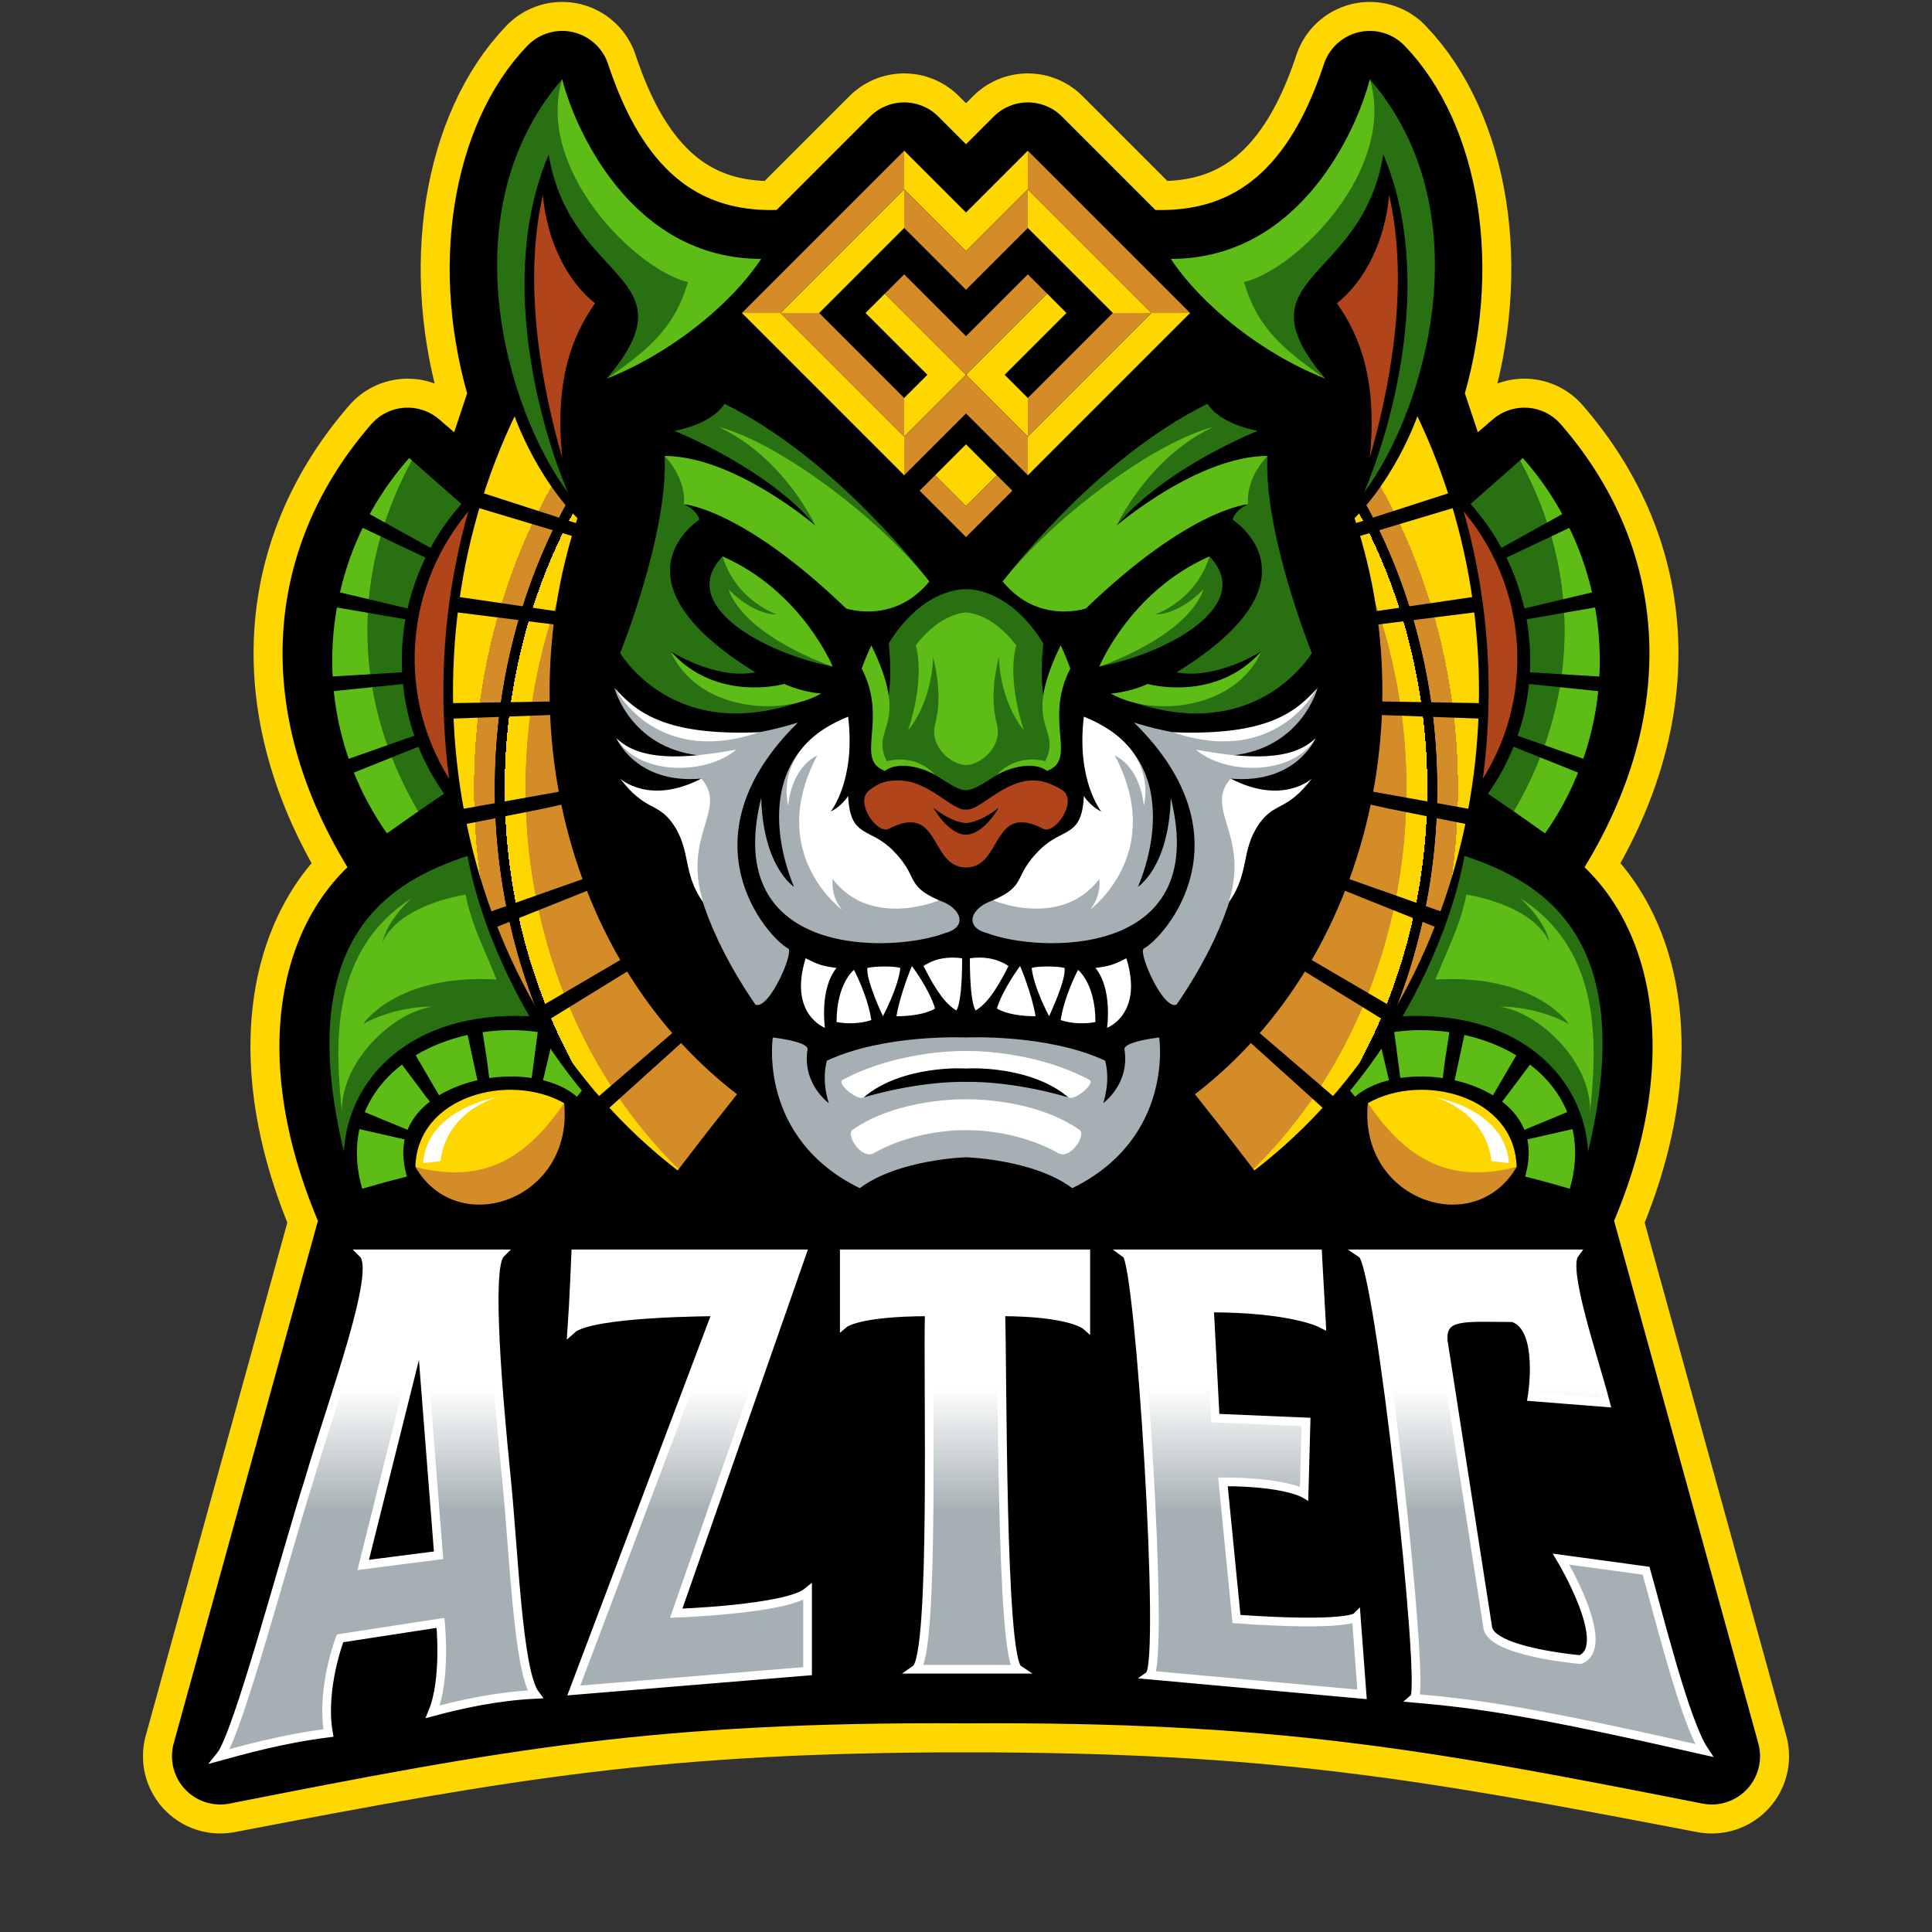 <svg width="1000" height="1000" viewBox="0 0 1000 1000" id="logo-aztec" xmlns="http://www.w3.org/2000/svg">
<rect x="0" y="0" width="1000" height="1000" fill="#333333" stroke="none"/>
<defs>
	<linearGradient id="LG-Text" gradientUnits="userSpaceOnUse" x1="500" y1="643" x2="500" y2="911">
		<stop style="stop-color:#FFF;" offset="0.28" />
		<stop style="stop-color:#A6B0B4;" offset="0.52" />
	</linearGradient>
	<radialGradient id="LG-Ear" gradientUnits="userSpaceOnUse" cx="500" cy="435" r="310"
			gradientTransform="scale(1,0.75)">
		<stop style="stop-color:#287012;" offset="0.999" />
		<stop style="stop-color:#5DBD16;" offset="1" />
	</radialGradient>
	<radialGradient id="LG-Neck" gradientUnits="userSpaceOnUse" cx="500" cy="358" r="265"
			gradientTransform="scale(1,1.14)" transform-origin="500 358">
		<stop style="stop-color:#D48C29;" offset="0.86" />
		<stop style="stop-color:#FFd700;" offset="0.861" />
		<stop style="stop-color:#FFd700;" offset="0.901" />
		<stop style="stop-color:#000;" offset="0.9" />
		<stop style="stop-color:#000;" offset="0.92" />
		<stop style="stop-color:#D48C29;" offset="0.921" />
		<stop style="stop-color:#D48C29;" offset="0.961" />
		<stop style="stop-color:#FFd700;" offset="0.96" />
	</radialGradient>
	<radialGradient id="LG-Paw" gradientUnits="userSpaceOnUse" cx="500" cy="600" r="308"
			gradientTransform="scale(1,0.32)" transform-origin="500 600">
		<stop style="stop-color:#287012;" offset="0.999" />
		<stop style="stop-color:#5dbd16;" offset="1" />
	</radialGradient>
</defs>


<path style="stroke:#FFD700;stroke-width:80;stroke-linejoin:round;"
	d="m468,78-55,55C333,141 304,80 291,41 260,73 247,138 268,204l-21,63-36,-31c-53,61-54,141 3,219-42,21-63,87-23,175L114,909C260,881 340,867 500,867V110Zm64,0 55,55c80,8 109,-53 122,-92 31,32 44,97 23,163l21,63 36,-31c53,61 54,141-3,219 42,21 63,87 23,175l77,279C740,881 660,867 500,867V110Z" />
<path style="fill:#000;stroke:#000;stroke-width:50;stroke-linejoin:round;"
	d="m468,78-55,55C333,141 304,80 291,41 260,73 247,138 268,204l-21,63-36,-31c-53,61-54,141 3,219-42,21-63,87-23,175L114,909C256,881 337,866 500,867V110Zm64,0 55,55c80,8 109,-53 122,-92 31,32 44,97 23,163l21,63 36,-31c53,61 54,141-3,219 42,21 63,87 23,175l77,279C744,881 663,866 500,867V110Z" />

<path style="fill:none;stroke:url(#LG-Ear);stroke-width:36;stroke-dasharray:31.716,6.84;"
	d="M215,421C177,367 183,294 228,246M785,421C823,367 817,294 772,246" />
<path style="fill:none;stroke:#B0441A;stroke-width:16;"
	d="m242,403c-29,-42-25,-98 9,-136m507,136c29,-42 25,-98-9,-136" />
<path style="fill:none;stroke:url(#LG-Paw);stroke-width:24;stroke-dasharray:25.2,7.2;"
	d="M801,612c18,-63-76,-84-109,-52M199,612c-18,-63 76,-84 109,-52" />

<path style="fill:none;stroke:#000;stroke-width:60;"
	d="M634,586C738,506 771,349 710,224M366,586C262,506 229,349 290,224" />
<path style="fill:none;stroke:url(#LG-Neck);stroke-width:50;stroke-dasharray:43.5,7.5;"
	d="M634,586C738,506 771,349 710,224M366,586C262,506 229,349 290,224" />
<path style="fill:#000;"
	d="m262,201c52,14 63,32 42,72-22,-19-38,-53-42,-72zm476,0c-52,14-63,32-42,72 22,-19 38,-53 42,-72z" />

<path style="fill:#FFD700"
	d="m468,78v20l32,32v-20zm0,20-64,64h20l44,-44zm-64,64h-20l84,84v-20zm64,64 32,-32-42,-42-10,10 32,32-12,12zm32,4-16,16 16,16zM215,604c1,-37 49,-49 77,-33-8,33-49,51-77,33zM532,78v20l-32,32v-20zm0,20 64,64h-20l-44,-44zm64,64h20l-84,84v-20zm-64,64-32,-32 42,-42 10,10-32,32 12,12zm-32,4 16,16-16,16zm285,374c-1,-37-49,-49-77,-33 8,33 49,51 77,33z" />
<path style="fill:#D48C29;"
	d="m468,78-84,84h20l64,-64zm0,20v20l32,32v-20zm-64,64 64,64v-20l-44,-44zm64,64v20l32,-32v-20zm32,-32v-20l-32,-32-10,10zm-16,52-8,8 24,24V262ZM292,571c-20,29-42,42-77,33 22,38 82,17 77,-33zM532,78 616,162H596L532,98Zm0,20v20l-32,32v-20zm64,64-64,64v-20l44,-44zm-64,64v20l-32,-32v-20zm-32,-32v-20l32,-32 10,10zm16,52 8,8-24,24v-16zm192,325c20,29 42,42 77,33-22,38-82,17-77,-33z" />
<path style="fill:#287012;"
	d="m291,41c-59,68-29,171 3,214-12,-28-38,-109-10,-175 11,67 76,62 30,116 23,-16 36,-25 42,-50C325,114 294,70 291,41Zm84,168c-7,11-26,14-26,14 0,0 48,19 73,49l-78,-36c2,40-23,102-23,102 0,0 31,53 104,21-65,7-78,-22-78,-22 0,0 23,15 44,11-78,-48-29,-79-29,-79 0,0-1,-5-8,-8 24,0 127,40 127,40 0,0-47,-63-106,-92zm-1,79c-24,25 21,50 57,57zm125,17C495,305 476,307 460,333c4,39-9,43-2,66 16,-12 32,10 42,10V305c0,0 0,0-1,0zM242,443c-39,13-91,41-64,153 2,-37 34,-73 96,-70-14,-24-27,-55-32,-83zM709,41c59,68 29,171-3,214 12,-28 38,-109 10,-175-11,67-76,62-30,116-23,-16-36,-25-42,-50 31,-32 62,-76 65,-105zm-84,168c7,11 26,14 26,14 0,0-48,19-73,49l78,-36c-2,40 23,102 23,102 0,0-31,53-104,21 65,7 78,-22 78,-22 0,0-23,15-44,11 78,-48 29,-79 29,-79 0,0 1,-5 8,-8-24,0-127,40-127,40 0,0 47,-63 106,-92zm1,79c24,25-21,50-57,57zM501,305C505,305 524,307 540,333c-4,39 9,43 2,66-16,-12-32,10-42,10V305c0,0 0,0 1,0zM758,443c39,13 91,41 64,153-2,-37-34,-73-96,-70 14,-24 27,-55 32,-83z" />
<path style="fill:#5DBD16;"
	d="m291,41c-14,46 37,98 65,105-7,26-25,38-42,50 33,-13 64,-38 80,-62-68,0-97,-69-103,-93zm81,180c34,16 50,51 50,51 0,0-42,-36-78,-36 12,13 10,25 10,25 0,0 30,2 84,54 11,3 29,3 43,-14-26,-33-78,-72-109,-80zm2,67c7,23 28,30 28,30 0,0-11,1-25,-13 9,25 54,40 54,40 0,0-16,-39-57,-57zm126,29c0,0-13,4e-5-26,17 5,19-4,44-4,44 0,0 12,-13 13,-38 4,17 3,27 1,35-3,12 9,21 16,21zm-49,17c-2,4-5,12-5,12 14,27-4,47 12,53 10,-7 26,2 26,2 0,0-9,-11-25,-7-9,-18 13,-17-8,-60zm-104,3c14,31 57,34 78,22-11,-1-19,-5-19,-5 0,0-35,10-59,-17zM241,463c-38,7-43,25-43,25 0,0 1,-10 15,-23-44,28-39,80-36,111-1,-26 26,-52 47,-55-21,0-36,9-36,9 0,0 17,-26 69,-23-5,-13-13,-28-16,-44zM709,41c14,46-37,98-65,105 7,26 25,38 42,50-33,-13-64,-38-80,-62 68,0 97,-69 103,-93zm-81,180c-34,16-50,51-50,51 0,0 42,-36 78,-36-12,13-10,25-10,25 0,0-30,2-84,54-11,3-29,3-43,-14 26,-33 78,-72 109,-80zm-2,67c-7,23-28,30-28,30 0,0 11,1 25,-13-9,25-54,40-54,40 0,0 16,-39 57,-57zm-126,29c0,0 13,4e-5 26,17-5,19 4,44 4,44 0,0-12,-13-13,-38-4,17-3,27-1,35 3,12-9,21-16,21zm49,17c2,4 5,12 5,12-14,27 4,47-12,53-10,-7-26,2-26,2 0,0 9,-11 25,-7 9,-18-13,-17 8,-60zm104,3c-14,31-57,34-78,22 11,-1 19,-5 19,-5 0,0 35,10 59,-17zm106,126c38,7 43,25 43,25 0,0-1,-10-15,-23 44,28 39,80 36,111 1,-26-26,-52-47,-55 21,0 36,9 36,9 0,0-17,-26-69,-23 5,-13 13,-28 16,-44z" />
<path style="fill:#B0441A;"
	d="m281,101c-9,39-4,87 10,136-4,-40 5,-63 17,-80-15,-12-25,-33-27,-56zM464,404C459,404 455,405 450,409c-8,6 4,23 10,20 27,-14 21,20 40,20v-17c0,0-8,1-17,-14 10,8 17,8 17,8v-7c-7,1-20,-16-36,-15zM719,101c9,39 4,87-10,136 4,-40-5,-63-17,-80 15,-12 25,-33 27,-56zM536,404c4,0 9,2 14,5 8,6-4,23-10,20-27,-14-21,20-40,20v-17c0,0 8,1 17,-14-10,8-17,8-17,8v-7c7,1 20,-16 36,-15z" />
<path style="fill:#A6B0B4;"
	d="m413,374c-74,23-95,-18-95,-18 0,0 8,31 44,35-35,5-43,-9-43,-9 0,0 10,24 44,21 0,0-24,41 28,117 7,3 20,-27 17,-29-11,-6-56,-57 5,-117zm-13,163c0,0-8,52 45,78 20,-15 55,-16 55,-16v-39c0,0-22,-1-53,8 20,-18 53,-15 53,-15v-16c0,0-42,-2-72,12-3,11 1,22 1,22 0,0-14,-10-11,-28 0,-4-18,-6-18,-6zm-6,-124c-21,84 69,80 95,70 12,-3 9,-13-3,-17 0,0-122,5-47,-95-58,23-28,88-28,88 0,0-16,-10-17,-46zm193,-39c74,23 95,-18 95,-18 0,0-8,31-44,35 35,5 43,-9 43,-9 0,0-10,24-44,21 0,0 24,41-28,117-7,3-20,-27-17,-29 11,-6 56,-57-5,-117zm13,163c0,0 8,52-45,78-20,-15-55,-16-55,-16v-39c0,0 22,-1 53,8-20,-18-53,-15-53,-15v-16c0,0 42,-2 72,12 3,11-1,22-1,22 0,0 14,-10 11,-28 0,-4 18,-6 18,-6zm6,-124c21,84-69,80-95,70-12,-3-9,-13 3,-17 0,0 122,5 47,-95 58,23 28,88 28,88 0,0 16,-10 17,-46z" />
<path style="fill:#FFF;"
	d="m439,371c-40,16-31,46-31,46 0,0 1,-19 15,-26-27,51 13,80 13,80 0,0-6,-6-5,-16 20,26 55,11 55,11-18,-8-10,-12-24,-26-12,-12-22,-6-23,-28-4,6-9,8-9,8 0,0 13,-16 9,-49zm-46,8c-50,2-64,-11-75,-23 14,23 40,35 75,23zm-12,9c-27,5-50,6-62,-6 12,20 47,19 62,6zm-18,15c-27,14-42,0-42,0 13,17 19,12 27,23 10,14 5,26 16,41-11,-35 13,-48-1,-64zm137,141c0,0-34,-1-64,15-3,2 8,11 11,9 20,-17 53,-15 53,-15zm0,25c0,0-35,-1-59,16-3,3 5,15 11,12 23,-13 48,-12 48,-12zm-83,-73c6,3 8,4 16,5-9,11-6,31-6,31 0,0-19,-7-10,-36zm25,6c0,0-9,7-9,27 5,1 12,1 18,-1-2,-13-9,-26-9,-26zm7,-1c-1,6 8,25 8,25 0,0 8,-15 9,-25-3,-1-13,-1-17,0zm23,-1c0,0-6,14-8,26 7,0 15,-1 20,-4-3,-10-12,-22-12,-22zm6,0c7,14 12,20 17,23 2,-3 3,-13 3,-27-7,-1-14,0-20,4zM219,602c2,-28 38,-34 38,-34 0,0-26,7-29,33zM561,371c40,16 31,46 31,46 0,0-1,-19-15,-26 27,51-13,80-13,80 0,0 6,-6 5,-16-20,26-55,11-55,11 18,-8 10,-12 24,-26 12,-12 22,-6 23,-28 4,6 9,8 9,8 0,0-13,-16-9,-49zm46,8c50,2 64,-11 75,-23-14,23-40,35-75,23zm12,9c27,5 50,6 62,-6-12,20-47,19-62,6zm18,15c27,14 42,0 42,0-13,17-19,12-27,23-10,14-5,26-16,41 11,-35-13,-48 1,-64zM500,544c0,0 34,-1 64,15 3,2-8,11-11,9-20,-17-53,-15-53,-15zm0,25c0,0 35,-1 59,16 3,3-5,15-11,12-23,-13-48,-12-48,-12zm83,-73c-6,3-8,4-16,5 9,11 6,31 6,31 0,0 19,-7 10,-36zm-25,6c0,0 9,7 9,27-5,1-12,1-18,-1 2,-13 9,-26 9,-26zm-7,-1c1,6-8,25-8,25 0,0-8,-15-9,-25 3,-1 13,-1 17,0zm-23,-1c0,0 6,14 8,26-7,0-15,-1-20,-4 3,-10 12,-22 12,-22zm-6,0c-7,14-12,20-17,23-2,-3-3,-13-3,-27 7,-1 14,0 20,4zm259,102c-2,-28-38,-34-38,-34 0,0 26,7 29,33z" />

<path style="fill:url(#LG-Text);stroke:#FFF;stroke-width:4.5;"
	d="m188,649c9,9-15,73-28,117-13,41-37,132-46,143 11,-3 32,-9 56,-12-4,-23 6,-49 6,-49l52,-8c0,0 3,29-4,46 15,-4 33,-8 53,-9-9,-12-11,-74-15,-113-4,-40-10,-108-3,-115zm30,41 9,115-39,5zm79,185 74,-196c0,0-65,0-75,9 1,-14 2,-39 2,-39h117l-65,186c0,0 57,-2 68,-11v41zM437,649v36c0,0 7,-6 44,-6-1,33 3,178-7,185h53c-9,-6-8,-154-9,-185 36,0 44,7 44,7v-37zm146,0c7,5 20,212 12,218l110,10-3,-40c0,0-5,5-62,1l-7,-71c32,0 42,6 42,6l1,-37-47,-2-3,-57c43,0 58,8 58,8l-2,-36zm210,74c0,0 6,-36-10,-41-25,0-37,-2-36,12l23,148c1,13 48,17 48,17 17,-7-10,-52-10,-52l44,6c6,21 20,78 30,93-88,-20-116,-24-150,-27 6,-5-18,-224-27,-230h110c-6,8 10,54 16,77z"/>
</svg>